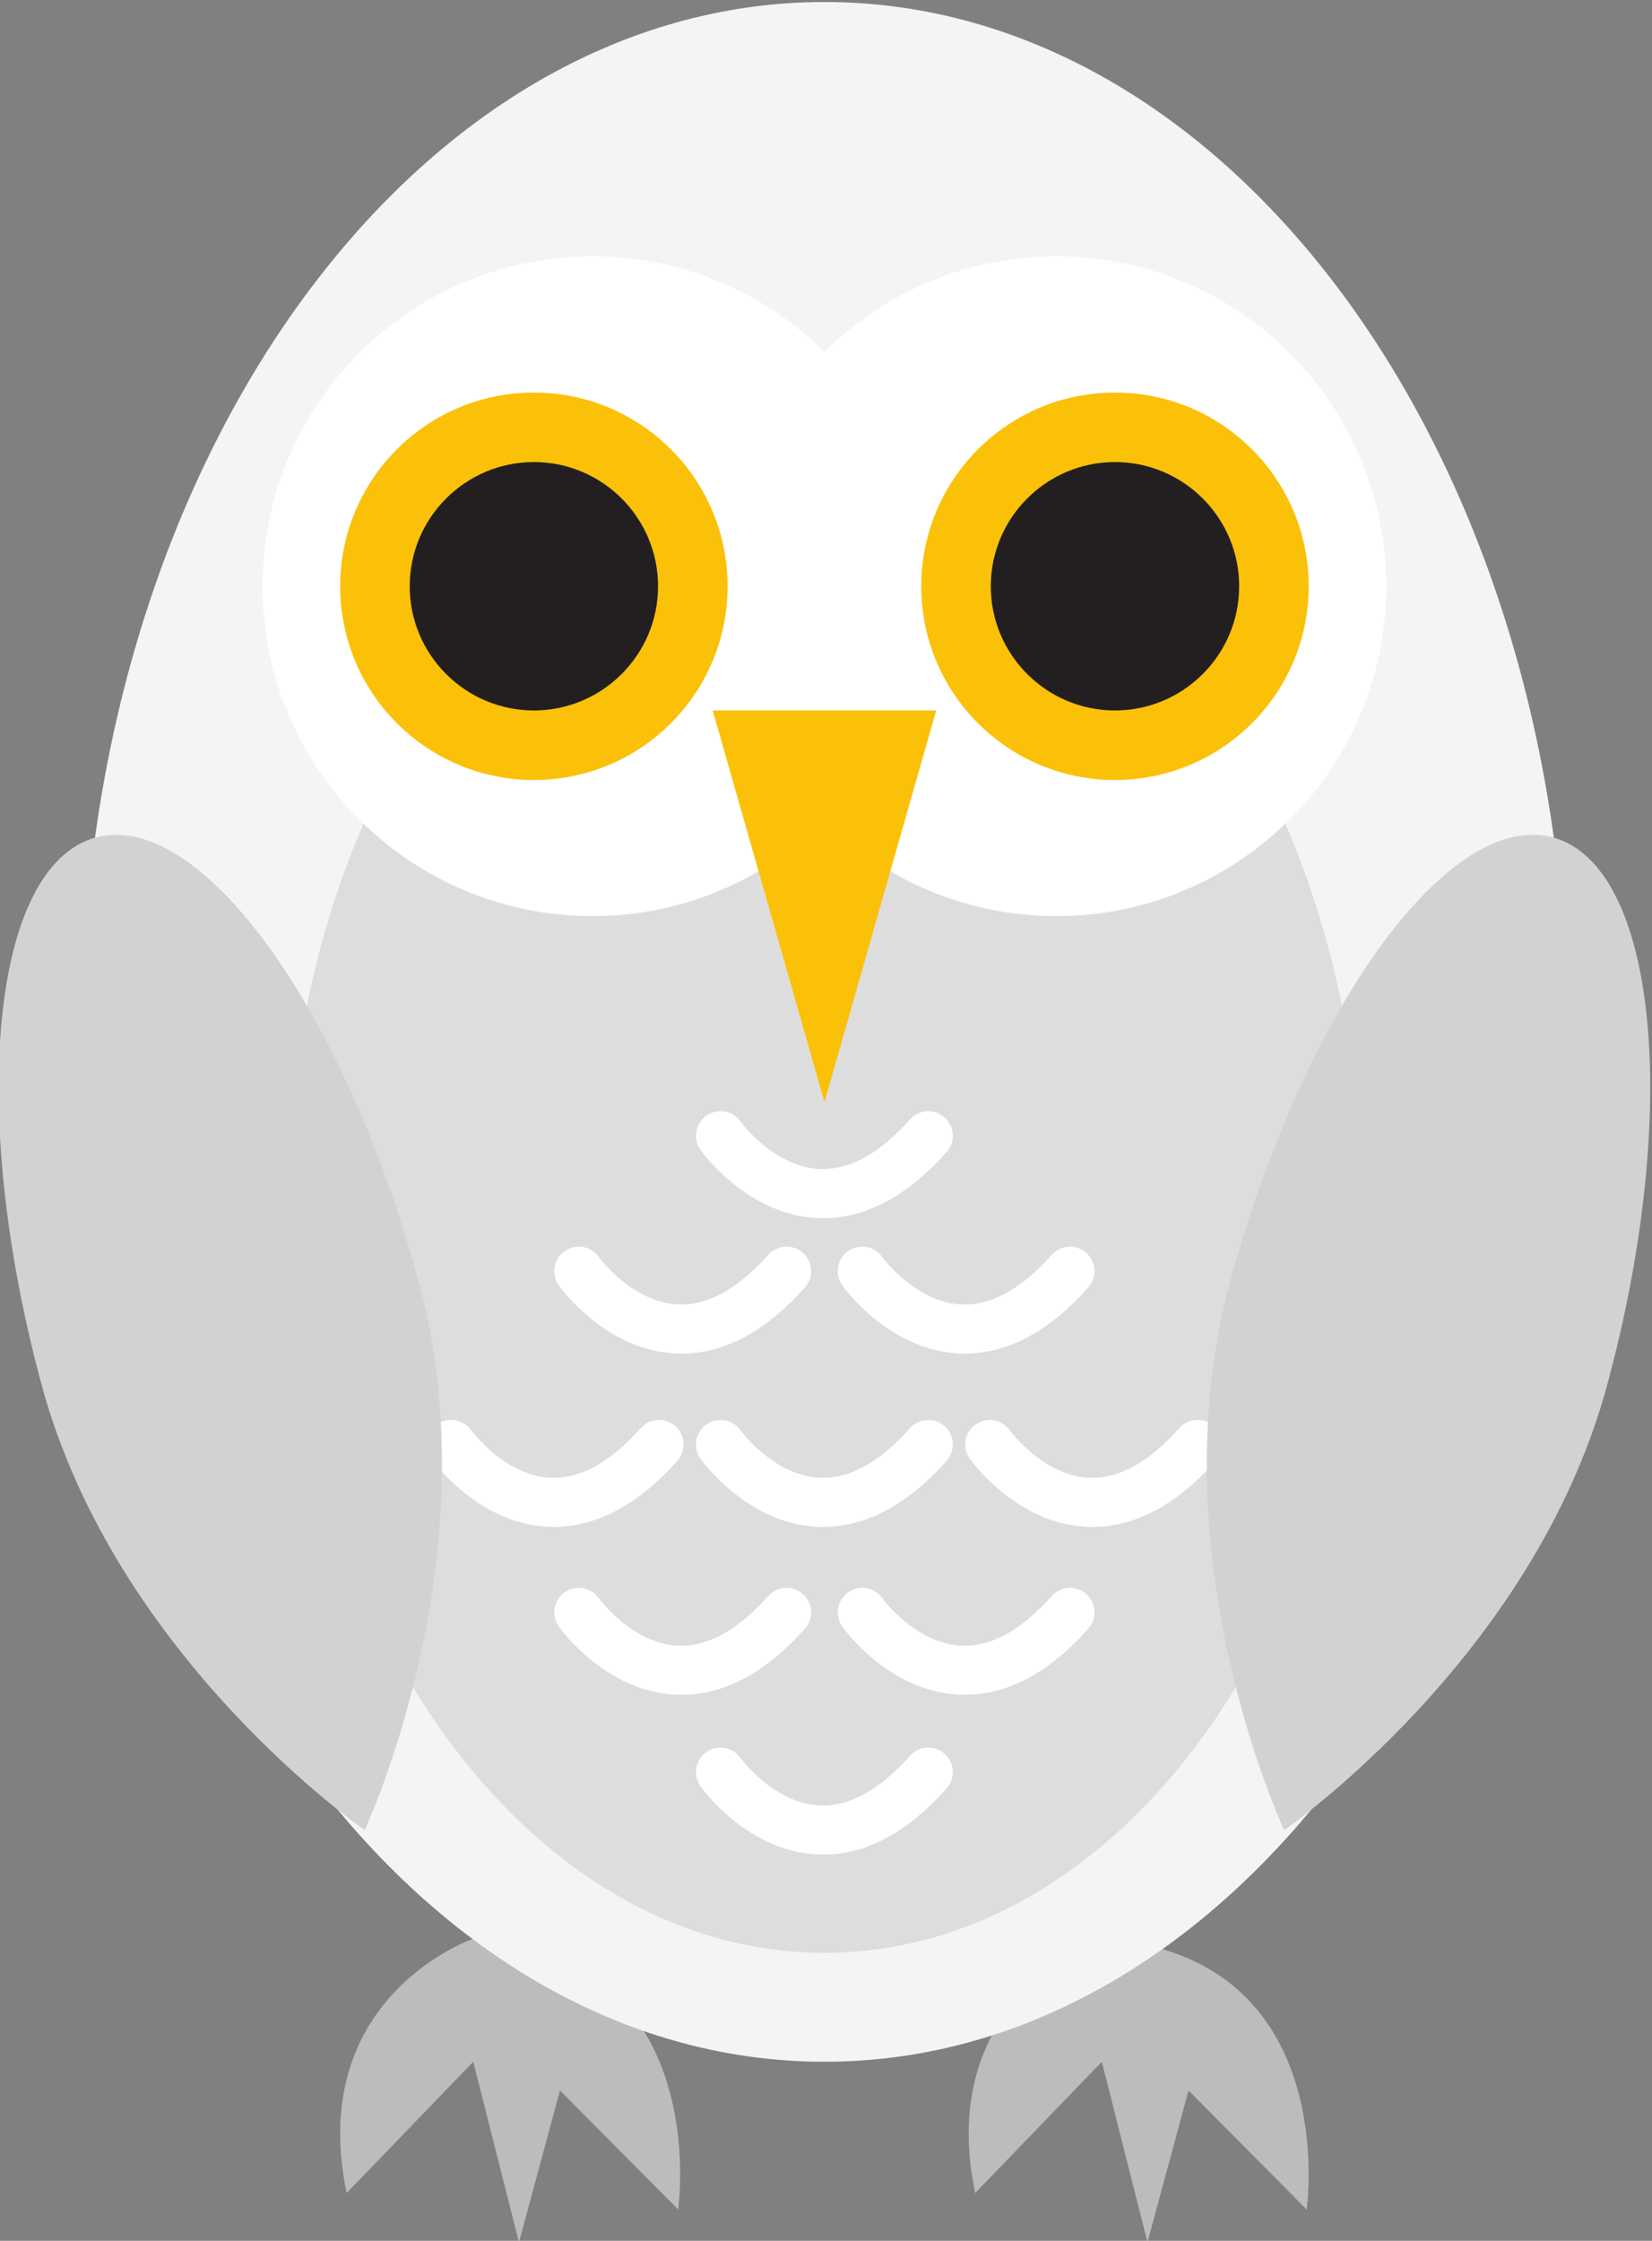 <?xml version="1.0" encoding="UTF-8" standalone="no"?>
<!-- Created with Inkscape (http://www.inkscape.org/) -->

<svg
   version="1.1"
   id="svg2"
   xml:space="preserve"
   width="449.044"
   height="609.04"
   viewBox="0 0 449.044 609.04"
   sodipodi:docname="owls.svg"
   inkscape:version="1.1.2 (0a00cf5339, 2022-02-04)"
   xmlns:inkscape="http://www.inkscape.org/namespaces/inkscape"
   xmlns:sodipodi="http://sodipodi.sourceforge.net/DTD/sodipodi-0.dtd"
   xmlns="http://www.w3.org/2000/svg"
   xmlns:svg="http://www.w3.org/2000/svg"><rect x="0" y="0" width="449.044" height="609.04" fill="#808080" stroke="none"/><defs
     id="defs6"><clipPath
       clipPathUnits="userSpaceOnUse"
       id="clipPath440"><path
         d="m 11889,801.898 c -0.1,0 -0.2,0 -0.4,0 0.2,0 0.3,0 0.4,0 m 0.3,0 c -0.1,0 -0.1,0 -0.2,0 0.1,0 0.1,0 0.2,0 m 0.4,0 c -0.1,0 -0.2,0 -0.3,0 0.1,0 0.2,0 0.3,0 m 0.4,0 c -0.1,0 -0.2,0 -0.3,0 0.1,0 0.2,0 0.3,0 m 0.4,0 c -0.2,0 -0.3,0 -0.4,0 0.1,0 0.3,0 0.4,0 m 0.3,0 c -0.1,0 -0.2,0 -0.3,0 0.1,0 0.2,0 0.3,0 m 57.8,-17.097 c -16.9,10.5 -36.6,16.597 -57.7,17.097 21.1,-0.5 40.9,-6.597 57.7,-17.097 m -173.9,-97.102 v 0.102 -0.102 m 0,-0.301 c 0,0 0,0 0,0.102 0,-0.102 0,-0.102 0,-0.102 m 0,-0.3 v 0.101 -0.101 m 0,-0.297 v 0.097 -0.097 m 0,-0.301 c 0,0 0,0 0,0.102 0,-0.102 0,-0.102 0,-0.102 m 0.1,-0.301 v 0.102 -0.102 m 0,-0.301 c 0,0 0,0 0,0.102 0,-0.102 0,-0.102 0,-0.102 m 0,-0.3 v 0 0 m 0,-0.297 c 0,0 0,0 0,0.097 0,-0.097 0,-0.097 0,-0.097 m 0,-0.301 c 0,0 0,0 0,0.102 0,-0.102 0,-0.102 0,-0.102 m 0,-0.301 c 0,0 0,0 0,0.102 0,-0.102 0,-0.102 0,-0.102 m 0,-0.301 v 0 0 m 0,-0.398 c 0,0.102 0,0.102 0,0.102 0,0 0,0 0,-0.102 m 0,-0.199 c 0,0 0,0 0,0.097 0,-0.097 0,-0.097 0,-0.097 m 0,-0.403 c 0,0.102 0,0.102 0,0.102 0,0 0,0 0,-0.102 m 0,-0.3 v 0.101 -0.101 m 0,-0.297 v 0.097 -0.097 m 0,-0.301 v 0.102 -0.102 m 0,-0.402 c 0,0.101 0,0.203 0,0.3 0,-0.097 0,-0.199 0,-0.3 m 0.1,-0.2 V 682 681.898 m 0,-0.398 c 0,0.102 0,0.199 0,0.398 0,-0.199 0,-0.296 0,-0.398 m 0,-0.398 c 0,0.097 0,0.199 0,0.296 0,-0.097 0,-0.199 0,-0.296 m 0,-0.204 c 0,0.102 0,0.102 0,0.204 0,-0.102 0,-0.102 0,-0.204 m 0.9,-12.597 c -0.4,4.301 -0.7,8.5 -0.9,12.597 0.2,-4.097 0.5,-8.296 0.9,-12.597 m 0.1,-0.602 c 0,0.199 0,0.399 -0.1,0.602 0.1,-0.203 0.1,-0.403 0.1,-0.602 m 0.1,-0.301 c -0.1,0.102 -0.1,0.204 -0.1,0.301 0,-0.097 0,-0.199 0.1,-0.301 m 0,-0.3 c 0,0 0,0.101 0,0.203 0,-0.102 0,-0.203 0,-0.203 m 0,-0.399 c 0,0.102 0,0.102 0,0.199 0,-0.097 0,-0.097 0,-0.199 m 0.1,-0.301 c 0,0.102 -0.1,0.102 -0.1,0.204 0,-0.102 0.1,-0.102 0.1,-0.204 m 0,-0.296 c 0,0.097 0,0.097 0,0.097 0,0 0,0 0,-0.097 m 0,-0.301 c 0,0 0,0 0,0.097 0,-0.097 0,-0.097 0,-0.097 m 0.1,-0.301 v 0 0 m 0,-0.301 v 0 0"
         id="path438" /></clipPath></defs><sodipodi:namedview
     id="namedview4"
     pagecolor="#ffffff"
     bordercolor="#666666"
     borderopacity="1.0"
     inkscape:pageshadow="2"
     inkscape:pageopacity="0.0"
     inkscape:pagecheckerboard="0"
     showgrid="false"
     inkscape:zoom="0.35786855"
     inkscape:cx="-117.36153"
     inkscape:cy="706.9635"
     inkscape:window-width="1589"
     inkscape:window-height="991"
     inkscape:window-x="26"
     inkscape:window-y="23"
     inkscape:window-maximized="0"
     inkscape:current-layer="g10"
     fit-margin-top="0"
     fit-margin-left="0"
     fit-margin-right="0"
     fit-margin-bottom="0" /><g
     id="g8"
     inkscape:groupmode="layer"
     inkscape:label="ink_ext_XXXXXX"
     transform="matrix(1.333,0,0,-1.333,-1509.428,2185.16)"><g
       id="g10"
       transform="scale(0.1)"><path
         d="m 12288.6,12439.9 c 0,0 -341.8,-117.1 -258.2,-518.6 l 258.2,267.7 93.2,-368.1 83.6,309.5 241,-242.6 c 0,0 74.8,518.5 -417.8,552.1 v 0"
         style="fill:#bdbcbc;fill-opacity:1;fill-rule:nonzero;stroke:none"
         id="path54" /><path
         d="m 13570.3,12439.9 c 0,0 -341.9,-117.1 -258.2,-518.6 l 258.2,267.7 93.1,-368.1 83.7,309.5 240.9,-242.6 c 0,0 74.9,518.5 -417.7,552.1 v 0"
         style="fill:#bdbcbc;fill-opacity:1;fill-rule:nonzero;stroke:none"
         id="path56" /><path
         d="m 14518.9,14288.8 c 0,-1159.7 -677.9,-2099.8 -1514.2,-2099.8 -836.3,0 -1514.3,940.1 -1514.3,2099.8 0,1159.7 678,2099.9 1514.3,2099.9 836.3,0 1514.2,-940.2 1514.2,-2099.9 v 0"
         style="fill:#f4f4f4;fill-opacity:1;fill-rule:nonzero;stroke:none"
         id="path58" /><path
         d="m 14100.6,13930.8 c 0,-839.3 -490.7,-1519.8 -1096,-1519.8 -605.3,0 -1096,680.5 -1096,1519.8 0,839.5 490.7,1519.9 1096,1519.9 605.3,0 1096,-680.4 1096,-1519.9 v 0"
         style="fill:#deddde;fill-opacity:1;fill-rule:nonzero;stroke:none"
         id="path60" /><path
         d="m 13477.7,15870 c -184.5,0 -351.6,-74.3 -473,-194.6 -121.5,120.3 -288.6,194.6 -473,194.6 -371.6,0 -672.7,-301.1 -672.7,-672.6 0,-371.4 301.1,-672.5 672.7,-672.5 184.4,0 351.5,74.4 473,194.7 121.4,-120.3 288.5,-194.7 473,-194.7 371.4,0 672.6,301.1 672.6,672.5 0,371.5 -301.2,672.6 -672.6,672.6 v 0"
         style="fill:#ffffff;fill-opacity:1;fill-rule:nonzero;stroke:none"
         id="path62" /><path
         d="m 12807.2,15197.4 c 0,-218.1 -176.8,-395 -395,-395 -218.1,0 -395,176.9 -395,395 0,218.2 176.9,395 395,395 218.2,0 395,-176.8 395,-395 v 0"
         style="fill:#fbc108;fill-opacity:1;fill-rule:nonzero;stroke:none"
         id="path64" /><path
         d="m 12412.2,14944.2 c -139.6,0 -253.2,113.6 -253.2,253.2 0,139.7 113.6,253.3 253.2,253.3 139.7,0 253.2,-113.6 253.2,-253.3 0,-139.6 -113.5,-253.2 -253.2,-253.2 v 0"
         style="fill:#231f20;fill-opacity:1;fill-rule:nonzero;stroke:none"
         id="path66" /><path
         d="m 13992.1,15197.4 c 0,-218.1 -176.8,-395 -395,-395 -218.1,0 -395,176.9 -395,395 0,218.2 176.9,395 395,395 218.2,0 395,-176.8 395,-395 v 0"
         style="fill:#fbc108;fill-opacity:1;fill-rule:nonzero;stroke:none"
         id="path68" /><path
         d="m 13597.1,14944.2 c -139.6,0 -253.2,113.6 -253.2,253.2 0,139.7 113.6,253.3 253.2,253.3 139.7,0 253.3,-113.6 253.3,-253.3 0,-139.6 -113.6,-253.2 -253.3,-253.2 v 0"
         style="fill:#231f20;fill-opacity:1;fill-rule:nonzero;stroke:none"
         id="path70" /><path
         d="m 13232.6,14944.2 -227.9,-798.6 -227.9,798.6 h 455.8 v 0"
         style="fill:#fbc108;fill-opacity:1;fill-rule:nonzero;stroke:none"
         id="path72" /><path
         d="m 13002,13909 c -4.7,0 -9.4,0.2 -14.1,0.4 -141.8,7.9 -232.2,133.5 -236,138.9 -15.9,22.5 -10.5,53.7 12,69.7 22.5,15.9 53.7,10.6 69.6,-11.9 1.3,-1.7 67.6,-92 160.5,-96.8 60.4,-3.2 122.7,30.8 185.1,101 18.3,20.7 49.9,22.6 70.6,4.2 20.6,-18.3 22.5,-49.9 4.1,-70.6 -79.5,-89.5 -164.1,-134.9 -251.8,-134.9 v 0"
         style="fill:#ffffff;fill-opacity:1;fill-rule:nonzero;stroke:none"
         id="path74" /><path
         d="m 13002,12611.4 c -4.7,0 -9.4,0.2 -14.1,0.4 -141.8,7.9 -232.2,133.5 -235.9,138.8 -16,22.6 -10.6,53.8 11.9,69.7 22.5,15.9 53.7,10.6 69.6,-11.8 1.2,-1.7 67.6,-92.1 160.5,-96.9 60.5,-3.1 122.7,30.9 185.1,101.1 18.3,20.6 49.9,22.5 70.6,4.2 20.6,-18.4 22.5,-50 4.1,-70.6 -79.5,-89.6 -164.1,-134.9 -251.8,-134.9 v 0"
         style="fill:#ffffff;fill-opacity:1;fill-rule:nonzero;stroke:none"
         id="path76" /><path
         d="m 12453,13279.5 c -4.7,0 -9.5,0.2 -14.2,0.4 -141.8,7.9 -232.1,133.5 -235.9,138.9 -15.9,22.5 -10.6,53.7 12,69.6 22.5,15.9 53.6,10.6 69.6,-11.8 1.2,-1.7 67.5,-92 160.4,-96.8 60.5,-3.2 122.8,30.8 185.1,101 18.3,20.6 50,22.5 70.6,4.2 20.6,-18.4 22.5,-49.9 4.2,-70.6 -79.6,-89.5 -164.2,-134.9 -251.8,-134.9 v 0"
         style="fill:#ffffff;fill-opacity:1;fill-rule:nonzero;stroke:none"
         id="path78" /><path
         d="m 13002,13279.5 c -4.7,0 -9.4,0.2 -14.1,0.4 -141.8,7.9 -232.2,133.5 -235.9,138.9 -16,22.5 -10.6,53.7 11.9,69.6 22.5,15.9 53.7,10.6 69.6,-11.8 1.2,-1.7 67.6,-92 160.5,-96.8 60.5,-3.2 122.7,30.8 185.1,101 18.3,20.6 49.9,22.5 70.6,4.2 20.6,-18.4 22.5,-49.9 4.1,-70.6 -79.5,-89.5 -164.1,-134.9 -251.8,-134.9 v 0"
         style="fill:#ffffff;fill-opacity:1;fill-rule:nonzero;stroke:none"
         id="path80" /><path
         d="m 13551.1,13279.5 c -4.7,0 -9.4,0.2 -14.2,0.4 -141.8,7.9 -232.1,133.5 -235.9,138.9 -15.9,22.5 -10.6,53.7 12,69.6 22.5,15.9 53.6,10.6 69.6,-11.8 1.2,-1.7 67.5,-92 160.5,-96.8 60.4,-3.2 122.7,30.8 185,101 18.4,20.6 50,22.5 70.6,4.2 20.7,-18.4 22.5,-49.9 4.2,-70.6 -79.5,-89.5 -164.2,-134.9 -251.8,-134.9 v 0"
         style="fill:#ffffff;fill-opacity:1;fill-rule:nonzero;stroke:none"
         id="path82" /><path
         d="m 12713.1,13632.9 c -4.8,0 -9.5,0.1 -14.2,0.4 -141.8,7.8 -232.2,133.5 -235.9,138.8 -16,22.6 -10.6,53.8 11.9,69.7 22.6,15.9 53.7,10.6 69.6,-11.9 1.3,-1.7 67.6,-92 160.5,-96.8 60.5,-3.1 122.7,30.9 185.1,101.1 18.3,20.6 49.9,22.5 70.6,4.2 20.6,-18.4 22.5,-50 4.2,-70.6 -79.6,-89.6 -164.2,-134.9 -251.8,-134.9 v 0"
         style="fill:#ffffff;fill-opacity:1;fill-rule:nonzero;stroke:none"
         id="path84" /><path
         d="m 13291.1,13632.9 c -4.8,0 -9.5,0.1 -14.3,0.4 -141.7,7.8 -232,133.5 -235.8,138.8 -15.9,22.6 -10.6,53.8 12,69.7 22.5,15.9 53.6,10.6 69.6,-11.9 1.3,-1.8 67.6,-92 160.4,-96.8 60.5,-3.2 122.7,30.8 185.1,101.1 18.3,20.6 49.9,22.5 70.5,4.2 20.7,-18.4 22.6,-50 4.2,-70.6 -79.5,-89.6 -164.1,-134.9 -251.7,-134.9 v 0"
         style="fill:#ffffff;fill-opacity:1;fill-rule:nonzero;stroke:none"
         id="path86" /><path
         d="m 12713.1,12937.2 c -4.8,0 -9.5,0.1 -14.2,0.4 -141.8,7.8 -232.2,133.5 -235.9,138.8 -16,22.6 -10.6,53.8 11.9,69.7 22.6,15.9 53.7,10.6 69.6,-11.8 1.3,-1.8 67.6,-92.1 160.5,-96.9 60.5,-3.1 122.7,30.9 185.1,101.1 18.3,20.6 49.9,22.5 70.6,4.1 20.6,-18.3 22.5,-49.9 4.2,-70.5 -79.6,-89.6 -164.2,-134.9 -251.8,-134.9 v 0"
         style="fill:#ffffff;fill-opacity:1;fill-rule:nonzero;stroke:none"
         id="path88" /><path
         d="m 13291.1,12937.2 c -4.8,0 -9.5,0.1 -14.3,0.4 -141.7,7.8 -232,133.5 -235.8,138.8 -15.9,22.6 -10.6,53.8 12,69.7 22.5,15.9 53.6,10.6 69.6,-11.9 1.3,-1.8 67.6,-92 160.4,-96.8 60.5,-3.2 122.7,30.8 185.1,101.1 18.3,20.6 49.9,22.5 70.5,4.1 20.7,-18.3 22.6,-49.9 4.2,-70.5 -79.5,-89.6 -164.1,-134.9 -251.7,-134.9 v 0"
         style="fill:#ffffff;fill-opacity:1;fill-rule:nonzero;stroke:none"
         id="path90" /><path
         d="m 12177.7,13777.5 c 151.4,-558.8 -110.6,-1116.1 -110.6,-1116.1 0,0 -507.4,348.9 -658.7,907.8 -151.4,558.9 -101.8,1058.6 110.6,1116.1 212.5,57.5 507.4,-348.9 658.7,-907.8 v 0"
         style="fill:#d3d2d2;fill-opacity:1;fill-rule:nonzero;stroke:none"
         id="path92" /><path
         d="m 13831.5,13777.5 c -151.4,-558.8 110.7,-1116.1 110.7,-1116.1 0,0 507.4,348.9 658.7,907.8 151.3,558.9 101.8,1058.6 -110.7,1116.1 -212.4,57.5 -507.3,-348.9 -658.7,-907.8 v 0"
         style="fill:#d3d2d2;fill-opacity:1;fill-rule:nonzero;stroke:none"
         id="path94" /></g></g></svg>
